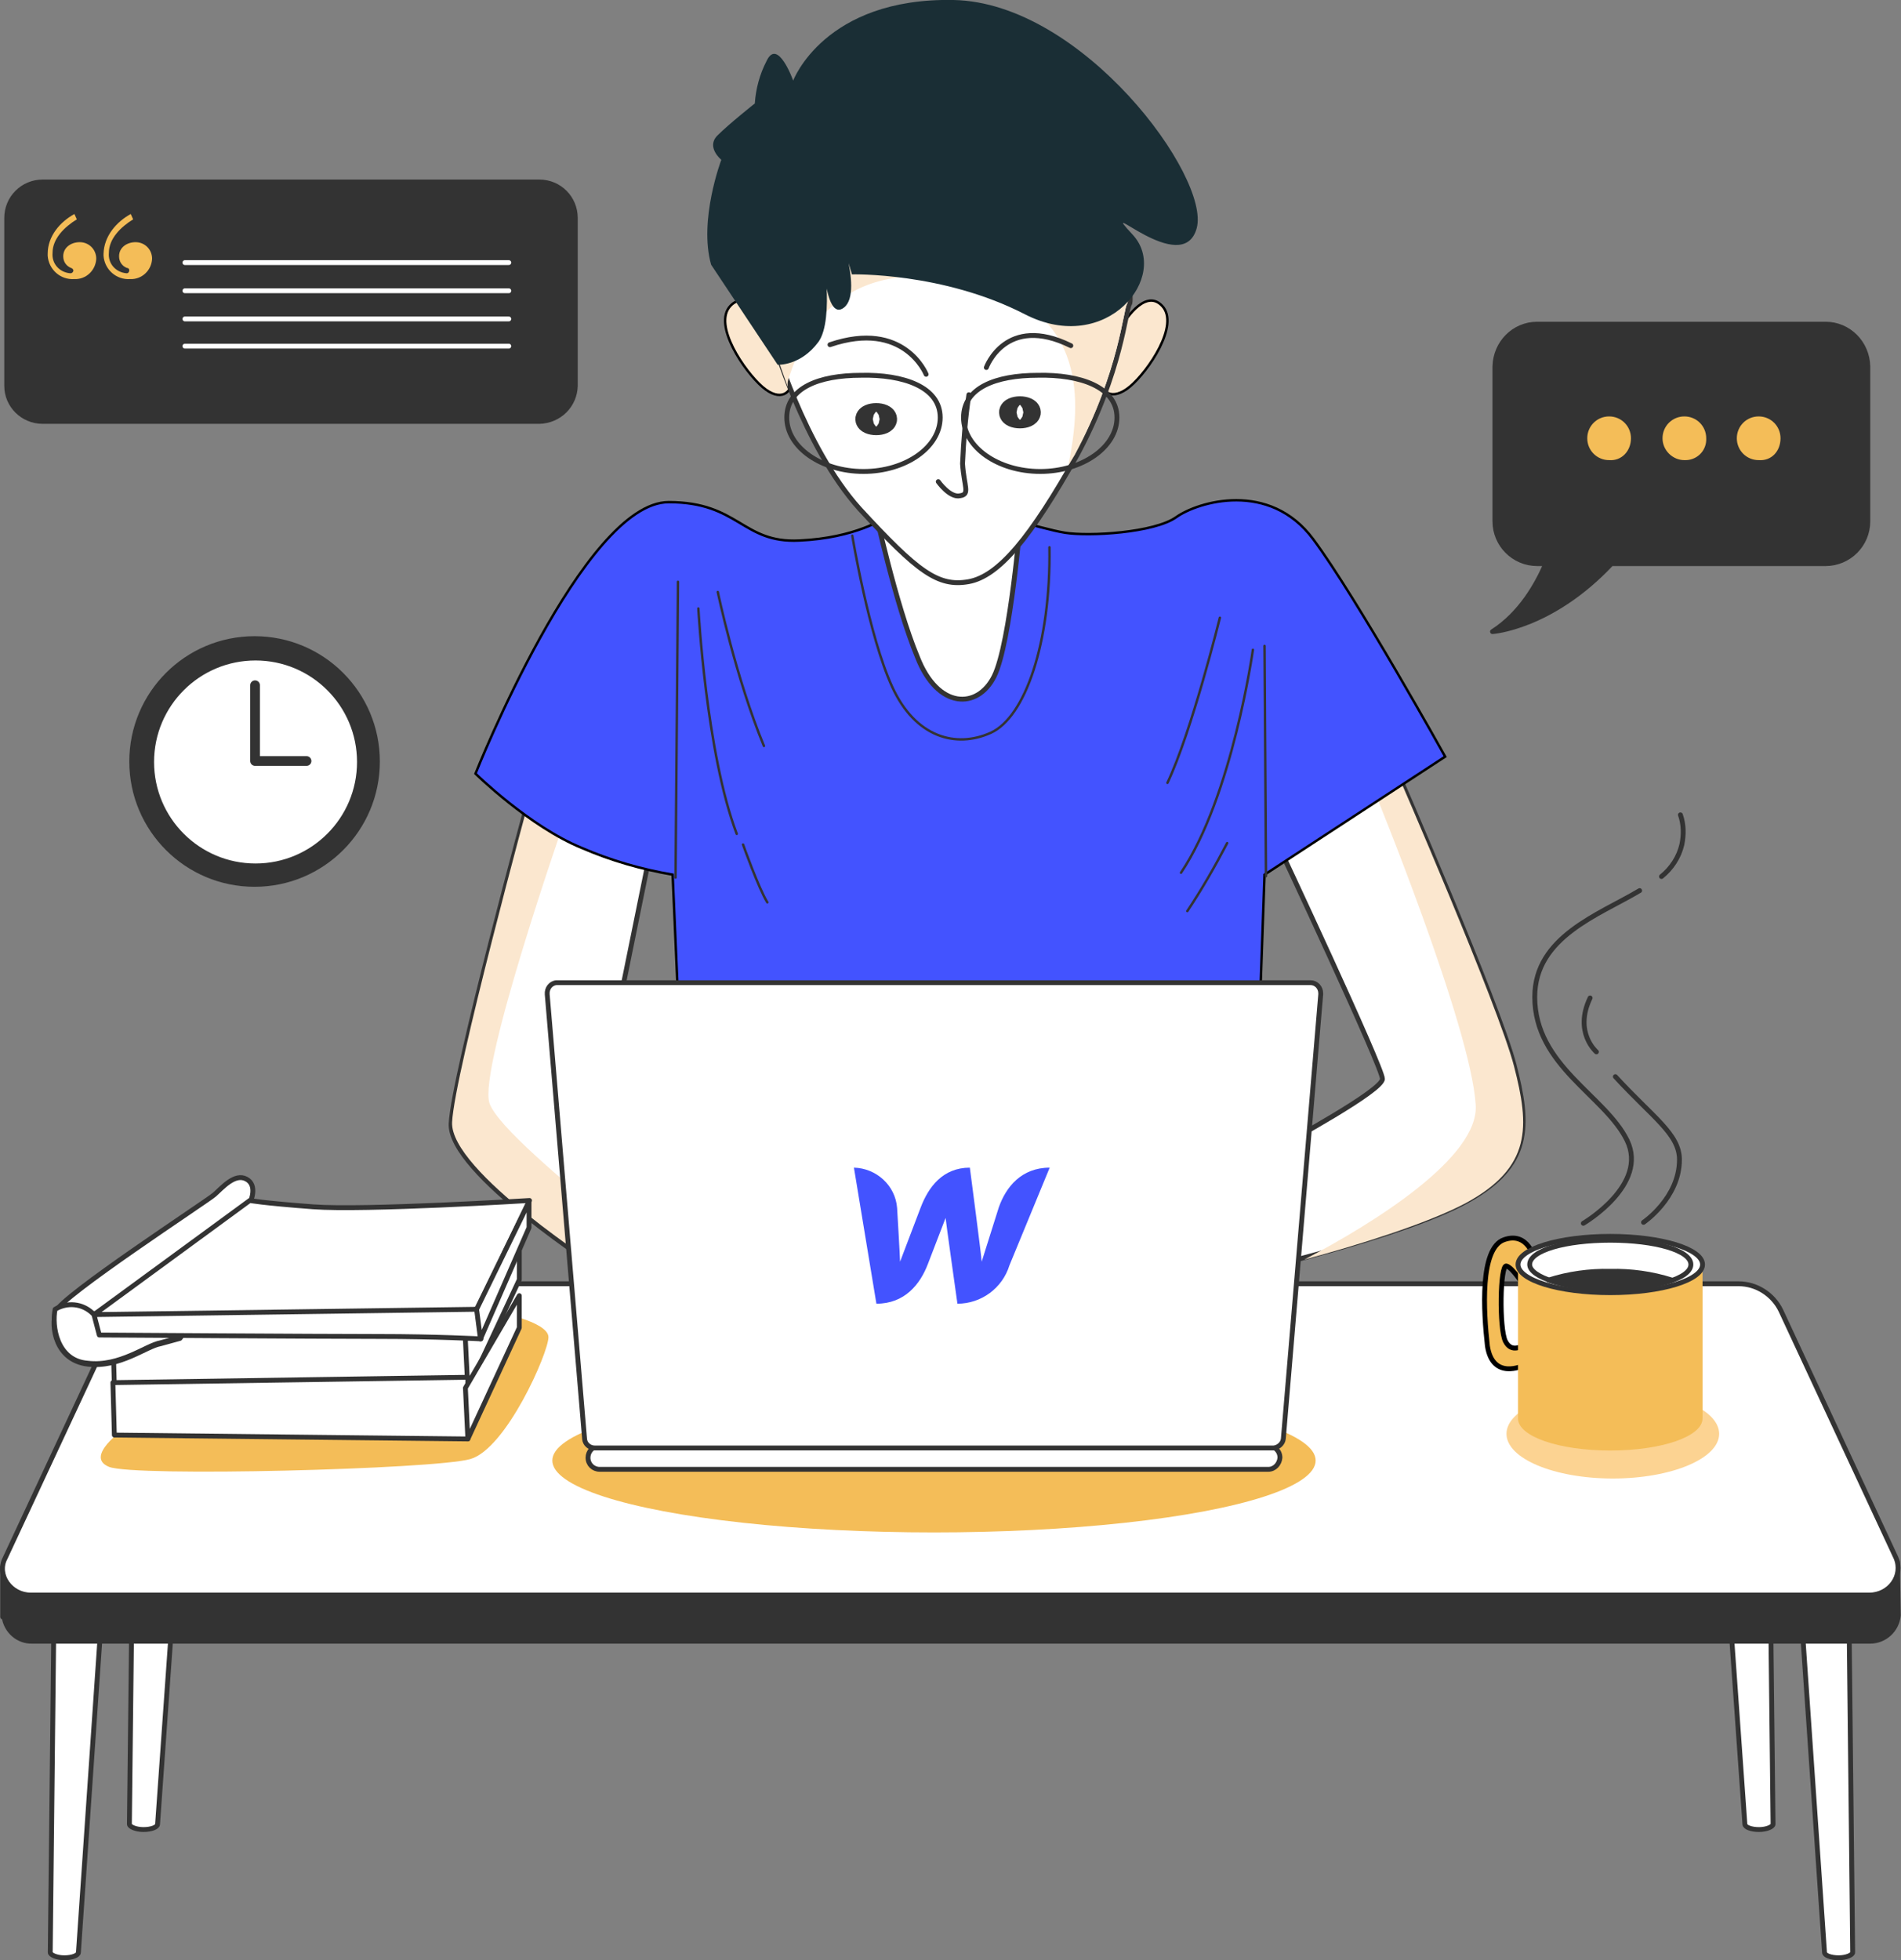 <?xml version="1.0" encoding="utf-8"?>
<!-- Generator: Adobe Illustrator 26.0.0, SVG Export Plug-In . SVG Version: 6.00 Build 0)  -->
<svg version="1.1" id="Layer_1" xmlns="http://www.w3.org/2000/svg" xmlns:xlink="http://www.w3.org/1999/xlink" x="0px" y="0px"
	 viewBox="0 0 391.5 403.6" style="enable-background:new 0 0 391.5 403.6;" xml:space="preserve">
<rect x="0" y="0" width="391.5" height="403.6" fill="#808080" stroke="none"/>
<style type="text/css">
	.st0{fill:#4353FF;}
	.st1{fill:#FFFFFF;stroke:#333333;stroke-linecap:round;stroke-linejoin:round;stroke-miterlimit:10;}
	.st2{fill:#FBE7CF;}
	.st3{fill:#4353FF;stroke:#000000;stroke-width:0.5;stroke-miterlimit:10;}
	.st4{fill:none;stroke:#333333;stroke-width:0.5;stroke-linecap:round;stroke-linejoin:round;stroke-miterlimit:10;}
	.st5{fill:#FBE7CF;stroke:#000000;stroke-width:0.5;stroke-miterlimit:10;}
	.st6{fill:none;stroke:#333333;stroke-linecap:round;stroke-linejoin:round;stroke-miterlimit:10;}
	.st7{fill:#333333;stroke:#333333;stroke-linecap:round;stroke-linejoin:round;stroke-miterlimit:10;}
	.st8{fill:#F4BD58;}
	.st9{fill:#FCD392;}
	.st10{fill:#F4BD58;stroke:#000000;stroke-miterlimit:10;}
	.st11{fill:#1A2E35;}
	.st12{fill:none;stroke:#333333;stroke-width:5;stroke-linecap:round;stroke-linejoin:round;stroke-miterlimit:10;}
	.st13{fill:none;stroke:#FFFFFF;stroke-linecap:round;stroke-linejoin:round;stroke-miterlimit:10;}
	.st14{fill:none;stroke:#333333;stroke-width:2;stroke-linecap:round;stroke-linejoin:round;stroke-miterlimit:10;}
</style>
<symbol  id="A" viewBox="-16.5 -11.5 33.1 23">
	<path class="st0" d="M8,4.8L5.1-4.4c0,0.7-2,15.9-2,15.9c-4.6,0-7-3.3-8.3-6.7l-3.5-9.2c0,0.7-0.5,9.1-0.5,9.1
		c-0.3,3.8-3.5,6.7-7.3,6.8l3.8-23c4.8,0,7.4,3.3,8.7,6.7L-1,3c0-0.3,2-14.5,2-14.5c4,0,7.6,2.6,8.8,6.5l6.8,16.5
		C11.8,11.5,9.2,8.2,8,4.8L8,4.8z"/>
</symbol>
<g id="shopify" transform="translate(-1246.935 -55.496)">
	<g id="angular-dev" transform="translate(1247.485 55.495)">
		<g id="Group_1271" transform="translate(92.357 158.545)">
			<path id="XMLID_19_" class="st1" d="M170.4,15.6c0,0,21.4,45.6,21.4,48s-19,12.7-22.7,14.8s-8.7,4.2-8.7,4.2l2.1,21.1
				c0,0,32.7-7.4,46.4-14.8s13.2-15.8,10-28.2S194.7,0,194.7,0L170.4,15.6z"/>
			<path id="Path_627" class="st2" d="M208.9,89.2c13.7-7.4,13.2-15.8,10-28.2S194.7,0.3,194.7,0.3l-3.4,2.1l-1.1,2.1
				c0,0,19.8,48.3,20.8,64.4c0.8,10.8-20.8,24.3-35.3,31.9C186.5,97.9,201,93.4,208.9,89.2z"/>
			<path id="XMLID_30_" class="st1" d="M16.1,5.5c0,0-15.6,57.2-16.1,67.3s30.9,30.1,32.2,31.1c1.3,1.1-1.8-34.8-1.8-34.8l10.6-52.2
				L16.1,5.5z"/>
			<path id="Path_628" class="st2" d="M32.2,92.3C23,84.4,9.5,73.3,7.9,68.6C5.5,61.5,23.5,10,23.5,10l-0.3-1.6l-6.9-3.2
				c0,0-15.6,57.2-16.1,67.3s30.9,30.1,32.2,31.1C32.7,104.5,32.5,99.2,32.2,92.3z"/>
		</g>
		<g id="Group_1272" transform="translate(97.375 102.191)">
			<path id="XMLID_18_" class="st3" d="M84.4,4.4c0,0-6.1,4.2-17.7,4.7C54.9,9.7,54.3,1.2,39.8,1.2C22.2,1.2,0,57.1,0,57.1
				S11.1,68,21.9,72.4c6,2.6,12.3,4.4,18.7,5.5l1.6,36.7h119l1.3-36.7l37.2-24.3c0,0-18.2-32.7-27.2-44.8s-23.7-7.7-28.2-4.5
				s-17.9,4-22.9,3.2s-19.3-5.3-19.3-5.3S94.4-4.1,84.4,4.4z"/>
			<line id="XMLID_20_" class="st4" x1="41.7" y1="17.6" x2="41.2" y2="78.5"/>
			<path id="XMLID_21_" class="st4" d="M45.9,23.1c0,0,1.6,29.8,7.9,46.4"/>
			<path id="XMLID_22_" class="st4" d="M55.1,71.7c0,0,3.2,9,5,11.9"/>
			<path id="XMLID_23_" class="st4" d="M49.9,19.7c0,0,3.7,17.7,9.5,31.7"/>
			<path id="XMLID_24_" class="st4" d="M153.3,25c0,0-5.8,23.5-10.8,34"/>
			<line id="XMLID_25_" class="st4" x1="162.8" y1="78.2" x2="162.5" y2="30.8"/>
			<path id="XMLID_26_" class="st4" d="M160.1,31.6c0,0-4.2,30.1-14.8,45.9"/>
			<path id="XMLID_27_" class="st4" d="M154.8,71.4c-2.5,4.8-5.2,9.5-8.2,14"/>
			<path id="XMLID_28_" class="st4" d="M77.6,8.1c0,0,3.4,20.6,8.2,31.1s13.2,12.7,20.3,9.5s12.4-18.5,12.1-38.2"/>
		</g>
		<g id="Group_1273" transform="translate(148.78 16.773)">
			<path id="XMLID_13_" class="st5" d="M9.3,50.2c0,0-4.5-7.9-8.2-4S4,59.7,7.7,62.9s6.3,1.3,6.1-2.1C13.2,57.6,9.3,50.2,9.3,50.2z"
				/>
			<path id="XMLID_16_" class="st5" d="M81.8,50.2c0,0,4.5-7.9,8.2-4s-2.9,13.5-6.6,16.6s-6.3,1.3-6.1-2.1
				C77.8,57.6,81.8,50.2,81.8,50.2z"/>
			<path id="XMLID_17_" class="st1" d="M30.9,88.2c0,0,4.2,19.5,8.7,30.3c4.2,10.8,12.4,10.8,15.8,4s5.5-33,5.5-33
				S38.3,92.4,30.9,88.2z"/>
			<path id="XMLID_7_" class="st1" d="M9.8,52.9c0,0,6.3,22.2,17.9,35.1c11.9,12.9,16.1,16.1,22.4,15s12.9-9.2,22.4-26.1
				c9.2-17.1,10-30.1,10.8-31.1c0.8-1.3-1.8-25.3-15.3-35.6S39.9-4.6,26.7,6.5C13.5,17.8,5.3,36.3,9.8,52.9z"/>
			<path id="Path_629" class="st2" d="M67.8,10.1C54.4-0.1,39.6-4.6,26.4,6.5C13.5,17.8,5.3,36.3,9.5,52.9c0,0,1.3,4.2,3.4,10
				c-0.1-0.7,0-1.4,0.3-2.1c2.9-9,11.3-26.6,39.8-18.7C75.7,48.4,72.8,68.4,70.7,79c0.5-0.8,0.8-1.3,1.3-2.1
				c9.2-17.1,10-30.1,10.8-31.1C83.9,44.4,81.3,20.4,67.8,10.1z"/>
			<path id="XMLID_8_" class="st6" d="M50.2,64.5c-0.7,4.7-1.1,9.5-1.3,14.2c0.3,4.7,1.6,6.3-0.5,6.6c-2.1,0.5-4.5-2.9-4.5-2.9"/>
			<path id="XMLID_11_" class="st6" d="M41.4,60.3c0,0-4.5-11.3-19.8-6.1"/>
			<path id="XMLID_12_" class="st6" d="M53.8,58.9c0,0,4-11.1,17.4-4.5"/>
			<path id="XMLID_6_" class="st6" d="M44.3,69.2c0,6.1-7.1,11.1-15.8,11.1s-15.8-5-15.8-11.1s6.6-8.7,15.3-8.7
				C36.7,60.3,44.3,62.9,44.3,69.2z"/>
			<path id="XMLID_14_" class="st6" d="M80.7,69.2c0,6.1-7.1,11.1-15.8,11.1s-15.8-5-15.8-11.1s6.6-8.7,15.3-8.7
				C73.1,60.3,80.7,62.9,80.7,69.2z"/>
		</g>
		<g id="Group_1274" transform="translate(9.799 278.302)">
			<path id="XMLID_48_" class="st1" d="M17.4,0l-1.1,97.3c0,0.5,1.3,1.1,2.9,1.1l0,0c1.6,0,2.9-0.5,2.9-1.1L29,0H17.4z"/>
			<path id="XMLID_46_" class="st1" d="M1.1,22.9L0,123.7c0,0.5,1.3,1.1,2.9,1.1l0,0c1.6,0,2.9-0.5,2.9-1.1l6.9-100.5L1.1,22.9z"/>
			<path id="XMLID_51_" class="st1" d="M353.7,0l1.1,97.3c0,0.5-1.3,1.1-2.9,1.1l0,0c-1.6,0-2.9-0.5-2.9-1.1L342.1,0H353.7z"/>
			<path id="XMLID_49_" class="st1" d="M370.1,22.9l1.1,100.8c0,0.5-1.3,1.1-2.9,1.1l0,0c-1.6,0-2.9-0.5-2.9-1.1l-6.9-100.5
				L370.1,22.9z"/>
		</g>
		<g id="Group_1275" transform="translate(0 264.322)">
			<path id="XMLID_50_" class="st7" d="M390.2,57.2l-7.1-6.6l-16.6-36.1c-1.6-3.4-5-5.5-8.7-5.5H33c-3.7,0-7.1,2.2-8.7,5.5L3.5,59.6
				L0,58.3v10.3h0.3c0.4,2.9,2.9,5.1,5.8,5h378.5c3,0,5.5-2.3,5.8-5.3L390.2,57.2z"/>
			<path id="XMLID_42_" class="st1" d="M384.4,64.1H5.8c-4.2,0-7.1-4.2-5.3-7.6L24.3,5.5C25.9,2.2,29.3,0,33,0h324.5
				c3.7,0,7.1,2.2,8.7,5.5l23.7,50.9C391.5,60.1,388.6,64.1,384.4,64.1z"/>
			<path id="Path_630" class="st8" d="M25.1,29.8c0,0-8.4,5.8-3.2,7.9s67,0.5,74.4-1.6s16.1-21.9,16.1-25.1s-10.8-5.5-14.8-5.8
				S41.2,8.2,41.2,8.2L25.1,29.8z"/>
			<ellipse id="Ellipse_83" class="st9" cx="331.6" cy="30.9" rx="21.9" ry="9.2"/>
			<ellipse id="Ellipse_84" class="st8" cx="191.8" cy="36.4" rx="78.6" ry="14.8"/>
		</g>
		<g id="Group_1276" transform="translate(305.178 254.562)">
			<path id="XMLID_33_" class="st10" d="M10.3,4.7c0,0-1.3-5.8-6.3-4s-4.2,14.8-3.4,21.9c1.1,7.1,7.4,4,7.4,4v-4.2
				c0,0-2.4,1.8-3.7-0.8S3.2,5.8,4.5,6.1s3.7,4.2,3.7,4.2S9,9.8,10.3,4.7z"/>
			<path id="XMLID_36_" class="st8" d="M6.9,5.8v31.7c0,3.7,8.4,6.6,19,6.6s19-2.9,19-6.6V5.8H6.9z"/>
			<path id="XMLID_32_" class="st1" d="M44.9,5.8c0,3.2-8.4,5.8-19,5.8S6.9,9,6.9,5.8S15.4,0,25.9,0S44.9,2.6,44.9,5.8z"/>
			<path id="XMLID_31_" class="st1" d="M42.5,5.8c0,2.9-7.4,5-16.6,5S9.3,8.4,9.3,5.8c0-2.9,7.4-5,16.6-5S42.5,2.9,42.5,5.8z"/>
			<path id="XMLID_109_" class="st7" d="M13.2,9c4.1,1.3,8.4,1.9,12.7,1.8c4.3,0.1,8.6-0.6,12.7-1.8c-4.1-1.3-8.4-1.9-12.7-1.8
				C21.6,7.1,17.3,7.7,13.2,9z"/>
		</g>
		<g id="Group_1277" transform="translate(10.5 242.377)">
			<path id="XMLID_41_" class="st1" d="M12.2,32.5L12.5,43l72.8,0.8V31.4L12.2,32.5z"/>
			<path id="XMLID_40_" class="st1" d="M85.3,43.8l10.6-22.7v-6.9L84.8,33.6L85.3,43.8z"/>
			<path id="XMLID_45_" class="st1" d="M12.2,42.3l0.3,10.8l72.8,0.8V41.2L12.2,42.3z"/>
			<path id="XMLID_44_" class="st1" d="M85.3,53.9l10.6-22.9v-6.6l-11.1,19L85.3,53.9z"/>
			<g id="XMLID_39_">
				<path id="XMLID_38_" class="st1" d="M40.5,5.1c0,0,1.6-3.4-0.8-4.7s-5,1.8-6.6,3.2S1.4,24.6,0.4,27.7s0,10,6.6,10.8
					s12.1-3.7,15-4.2c2.9-0.8,4-1.1,4-1.1L46,6.4L40.5,5.1z"/>
				<path id="XMLID_43_" class="st1" d="M7,38.3c6.6,0.8,12.1-3.7,15-4.2c2.9-0.8,4-1.1,4-1.1l0.8-1.1L8,28c-2.1-2-5.2-2.3-7.7-0.8
					C-0.4,30.6,0.6,37.8,7,38.3z"/>
				<path id="XMLID_34_" class="st1" d="M8.3,28.3h56.2c17.4,0,22.7-1.1,22.7-1.1L98,4.8c0,0-34,2.1-44.6,1.3S40.4,4.8,40.4,4.8
					L8.3,28.3z"/>
				<path id="XMLID_37_" class="st1" d="M8.3,28.3l1.1,4.2c0,0,45.6,0.3,57.5,0.3c12.1,0,21.1,0.5,21.1,0.5l-0.8-6.1L8.3,28.3z"/>
				<path id="XMLID_35_" class="st1" d="M87.9,33.3l10-22.9V5.1L87.1,27.2L87.9,33.3z"/>
			</g>
		</g>
		<g id="Group_1278" transform="translate(112.146 202.333)">
			<path id="XMLID_2_" class="st1" d="M148.5,100.2H10.8c-1.3,0-2.4-1-2.4-2.4c0,0,0,0,0,0l0,0c0-1.3,1-2.4,2.4-2.4c0,0,0,0,0,0
				h137.7c1.3,0,2.4,1,2.4,2.4c0,0,0,0,0,0l0,0C150.8,99.1,149.8,100.2,148.5,100.2z"/>
			<path id="XMLID_29_" class="st1" d="M149.6,95.8H9.8c-1.1,0-2-0.8-2.1-1.8L0,2.4C-0.1,1.2,0.7,0.1,1.9,0C2,0,2,0,2.1,0h155.1
				c1.2,0,2.1,1,2.1,2.2c0,0.1,0,0.1,0,0.2l-7.7,91.5C151.5,94.9,150.6,95.7,149.6,95.8z"/>
		</g>
		<g id="Group_1279" transform="translate(315.523 167.777)">
			<path id="XMLID_110_" class="st6" d="M26.1,12.7c2.1-1.7,3.6-4,4.2-6.6c0.4-2,0.4-4.1-0.3-6.1"/>
			<path id="XMLID_101_" class="st6" d="M10,84.1c0,0,13.5-7.9,9-17.1S0,51.7,0,37.5c0-12.4,13.2-16.9,21.6-21.9"/>
			<path id="XMLID_106_" class="st6" d="M22.4,83.9c0,0,7.4-5,7.4-12.9c0-5.3-5.5-8.7-13.2-17.1"/>
			<path id="XMLID_108_" class="st6" d="M12.7,48.8c0,0-4.7-4-1.3-11.1"/>
		</g>
		<path id="Path_631" class="st11" d="M174.9,56.5c0,0,18.7-0.5,35.6,8.2s30.1-7.9,22.2-16.4s10.3,9.2,13.2-1.3S222.4,0.5,195.8,0
			s-33,16.6-33,16.6s-3.2-9-5.5-4c-1.4,2.7-2.2,5.7-2.4,8.7c0,0-5.3,4.2-7.7,6.6s0.8,5,0.8,5s-4.7,12.4-2.1,21.6l13.7,20.6
			c0,0,4.7,0.3,8.4-4.7c3.4-4.7,0.8-19.8,0.8-19.8s0.3,16.1,4.5,12.7c4.2-3.4-2.1-19.3-2.1-19.3L174.9,56.5z"/>
		<ellipse id="Ellipse_89" class="st12" cx="179.9" cy="86.3" rx="1.8" ry="0.8"/>
		<ellipse id="Ellipse_90" class="st12" cx="209.5" cy="84.9" rx="1.8" ry="0.8"/>
	</g>
	<g id="obj1" transform="translate(1248.316 92.964)">
		<path id="XMLID_100_" class="st7" d="M109.7,49.3H7.4C3.3,49.3,0,46,0,42c0,0,0,0,0,0V7.4C0,3.3,3.3,0,7.4,0c0,0,0,0,0,0h102.3
			c4.1,0,7.4,3.3,7.4,7.4c0,0,0,0,0,0v34.6C117,46,113.8,49.2,109.7,49.3L109.7,49.3z"/>
		<g id="Group_1371" transform="translate(8.442 6.595)">
			<path id="Path_820" class="st8" d="M5.5,0l0.5,1.1c-2.6,1.6-5,4-5,6.9c-0.2,2.2,1.4,4,3.6,4.2c0,0,0.1,0,0.1,0
				c0.3,0,0.5-0.2,0.6-0.5c0-0.3-0.2-0.5-0.5-0.6c0,0,0,0,0,0c-1-0.4-1.6-1.3-1.6-2.4c0-1.8,1.6-2.9,3.4-2.9c1.9,0,3.4,1.5,3.4,3.4
				c-0.1,2.4-2.1,4.3-4.5,4.2c-2.9,0.2-5.3-2-5.5-4.8c0-0.1,0-0.3,0-0.4C0,4.5,2.6,1.6,5.5,0z M17.1,0l0.5,1.1c-2.6,1.6-5,4-5,6.9
				c-0.2,2.2,1.4,4,3.6,4.2c0,0,0.1,0,0.1,0c0.3,0,0.5-0.3,0.5-0.6c0-0.3-0.2-0.5-0.5-0.5c-1-0.4-1.6-1.3-1.6-2.4
				c0-1.8,1.6-2.9,3.4-2.9c1.9,0,3.4,1.5,3.4,3.4c-0.1,2.4-2.1,4.3-4.5,4.2c-2.9,0.2-5.3-2-5.5-4.8c0-0.1,0-0.3,0-0.4
				C11.6,4.5,14.2,1.6,17.1,0L17.1,0z"/>
		</g>
		<line id="XMLID_102_" class="st13" x1="36.7" y1="16.6" x2="103.4" y2="16.6"/>
		<line id="XMLID_103_" class="st13" x1="36.7" y1="22.4" x2="103.4" y2="22.4"/>
		<line id="XMLID_104_" class="st13" x1="36.7" y1="28.2" x2="103.4" y2="28.2"/>
		<line id="XMLID_105_" class="st13" x1="36.7" y1="33.8" x2="103.4" y2="33.8"/>
	</g>
	<g id="obj2" transform="translate(1269.363 182.186)">
		<circle id="XMLID_119_" class="st7" cx="30" cy="30.1" r="25.3"/>
		<circle id="XMLID_116_" class="st1" cx="30.2" cy="30.2" r="21.4"/>
		<path id="XMLID_120_" class="st14" d="M30.1,14.4V30h10.6"/>
	</g>
	<g id="obj3" transform="translate(1554.303 122.244)">
		<path id="XMLID_125_" class="st7" d="M68.6,0H9.2C4.4,0,0.6,3.9,0.5,8.7v31.9c0,4.8,3.9,8.7,8.7,8.7h1.8C9.2,53.5,5.8,59.6,0,63.3
			c0,0,12.1-0.8,24.5-14h44.1c4.8,0,8.7-3.9,8.7-8.7V8.7C77.2,3.9,73.4,0,68.6,0z"/>
		<g id="Group_1372" transform="translate(19.52 18.992)">
			<path id="XMLID_122_" class="st8" d="M9,4.5C9,2,7,0,4.5,0S0,2,0,4.5S2,9,4.5,9C7.1,9.2,9,7.1,9,4.5z"/>
			<path id="XMLID_124_" class="st8" d="M24.5,4.5C24.5,2,22.5,0,20,0s-4.5,2-4.5,4.5S17.6,9,20,9c2.4,0.1,4.4-1.7,4.5-4.1
				C24.5,4.8,24.5,4.6,24.5,4.5z"/>
			<path id="XMLID_126_" class="st8" d="M39.8,4.5c0-2.5-2-4.5-4.5-4.5s-4.5,2-4.5,4.5s2,4.5,4.5,4.5C38,9.2,39.8,7.1,39.8,4.5z"/>
		</g>
	</g>
</g>
<use xlink:href="#A"  width="33.1" height="23" x="-16.5" y="-11.5" transform="matrix(1.218 0 0 -1.218 195.959 254.423)" style="overflow:visible;"/>
</svg>
